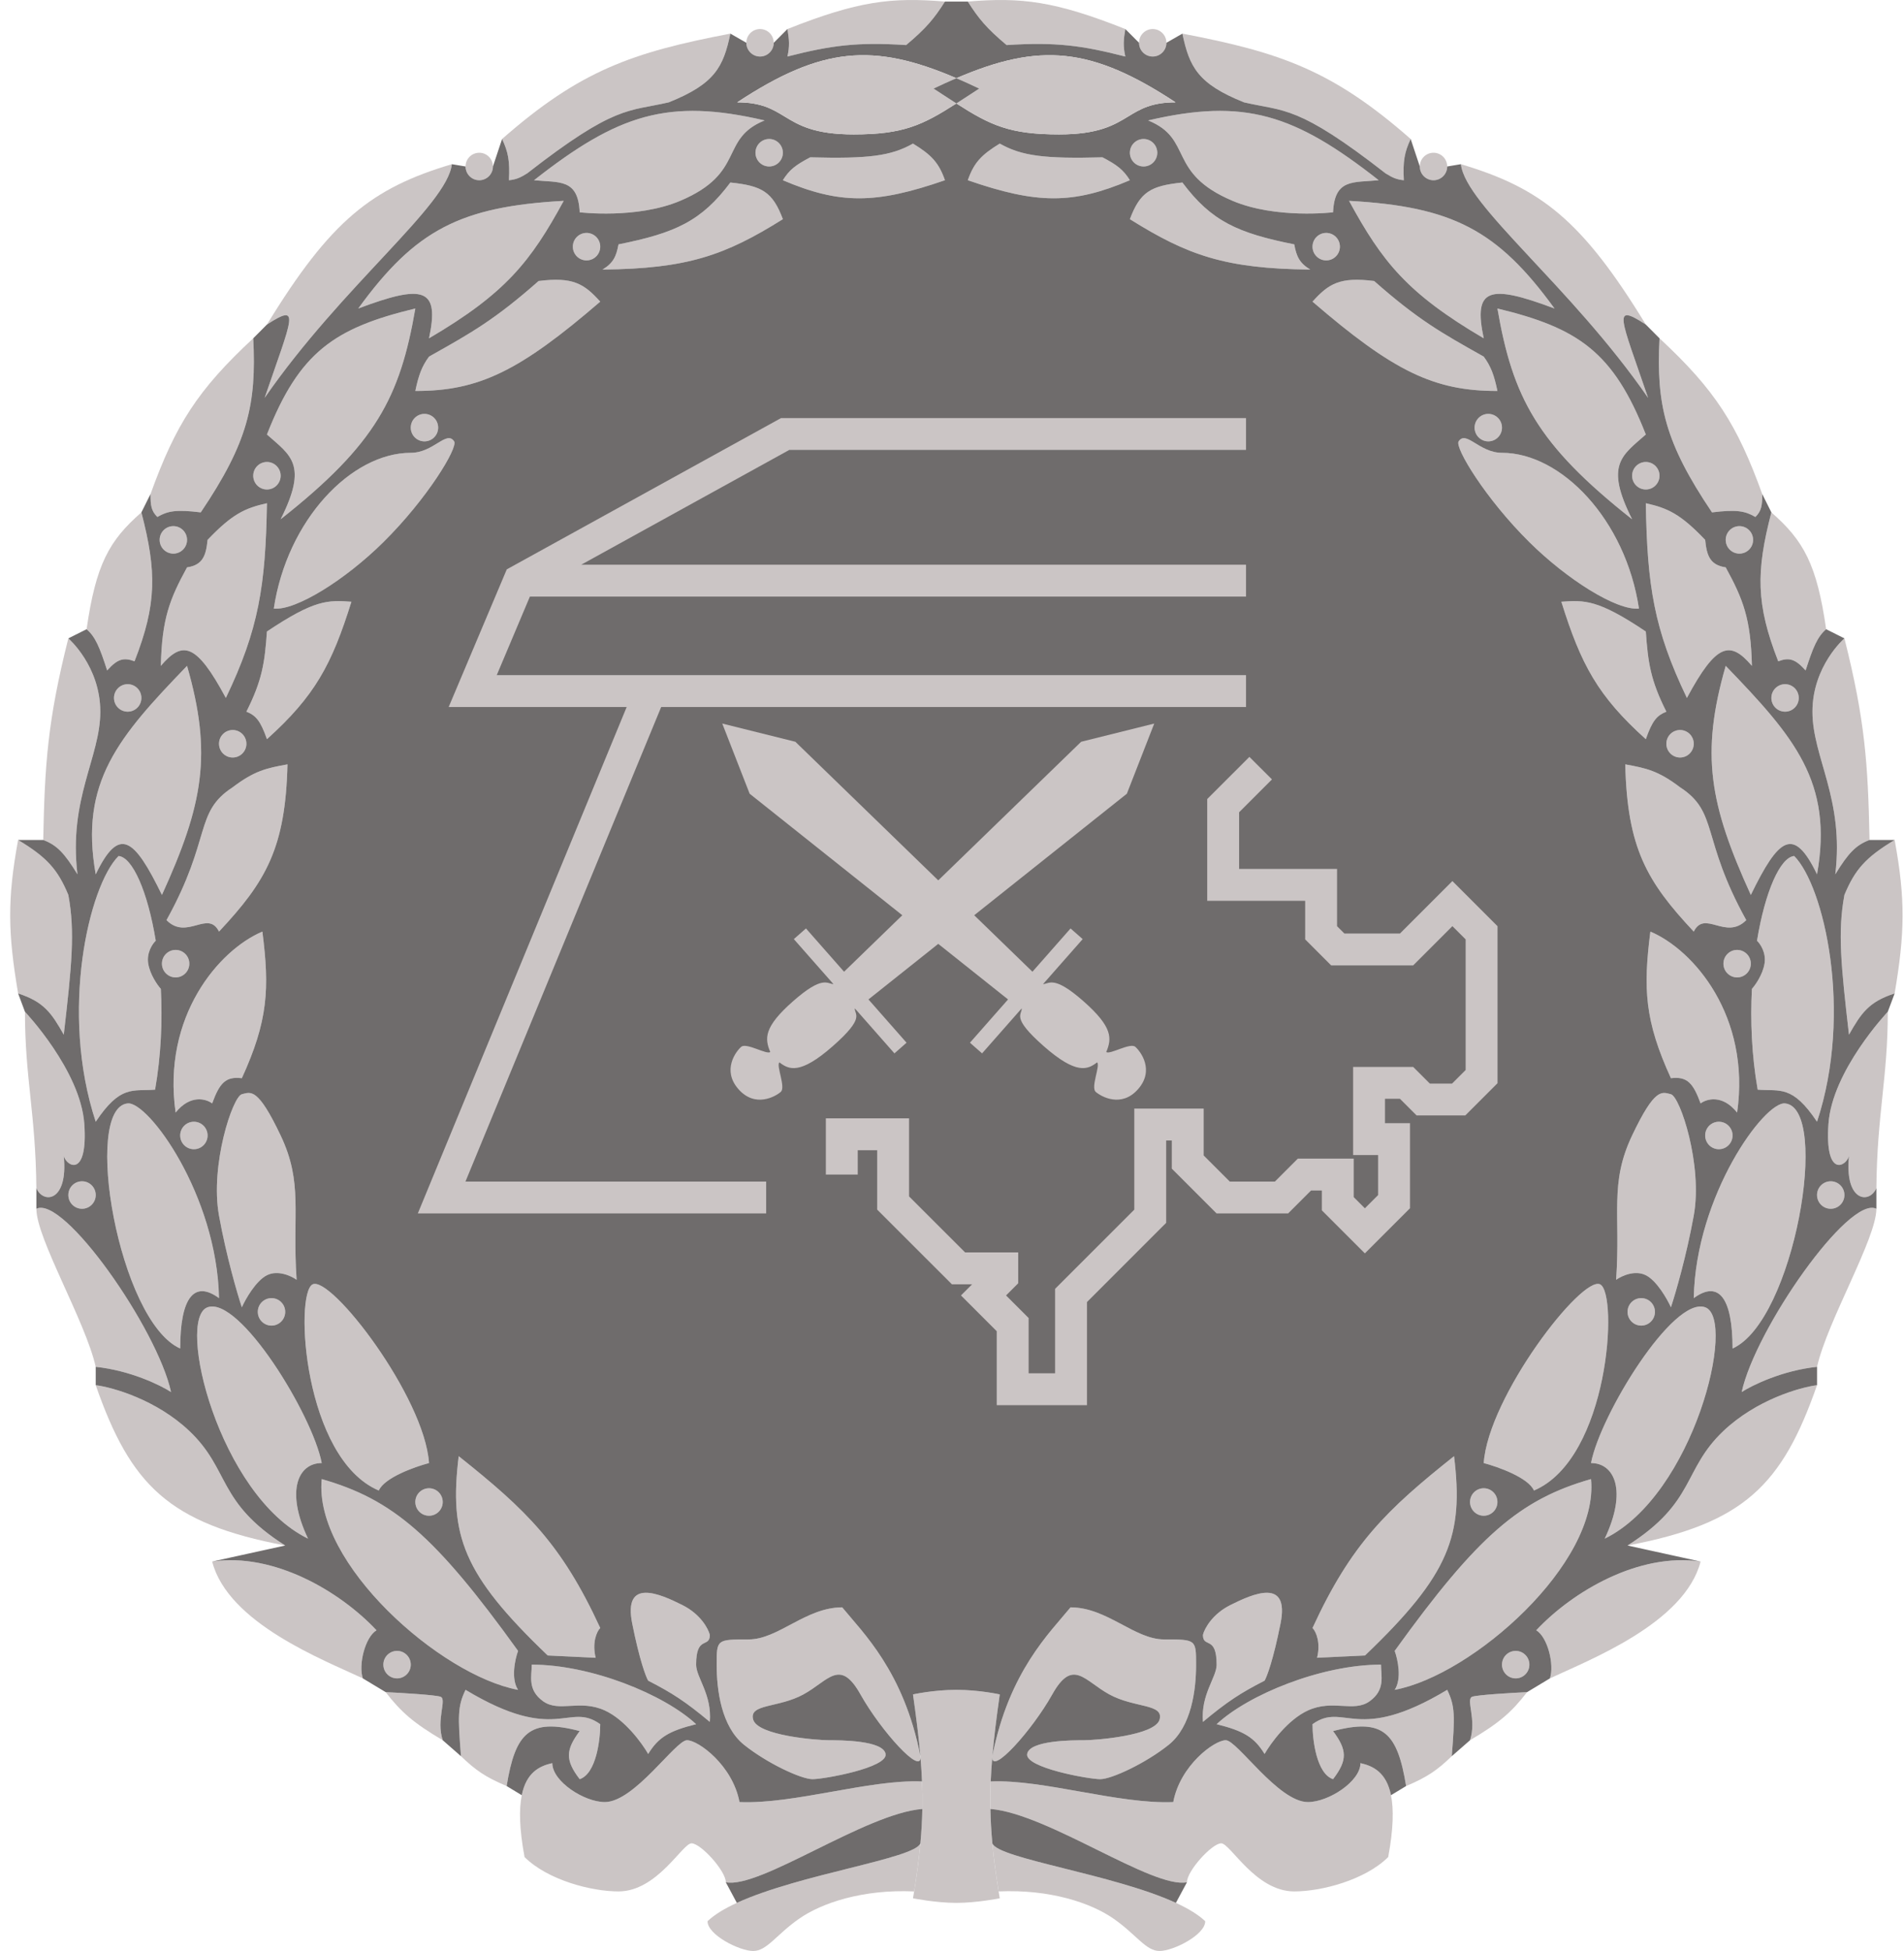 <svg width="164" height="168" viewBox="0 0 164 168" fill="none" xmlns="http://www.w3.org/2000/svg">
<path d="M78.737 162.871C74.314 162.674 70.775 163.858 68.808 165.238C66.842 166.619 66.055 168 64.876 168C63.696 168 60.943 166.619 60.943 165.436C61.548 164.861 62.423 164.338 63.468 163.858C68.876 161.374 78.825 160.051 79.278 158.729C79.16 160.007 78.981 161.36 78.737 162.871Z" fill="#CBC5C5"/>
<path d="M79.278 151.228C79.279 151.242 79.28 151.255 79.281 151.269C79.399 152.937 75.873 149.038 74.117 145.907C72.348 142.751 71.365 144.724 69.202 145.907C67.039 147.091 64.482 146.696 64.876 148.077C65.269 149.458 70.381 149.852 71.365 149.852C72.348 149.852 76.084 149.852 76.28 151.036C76.477 152.219 70.971 153.206 69.988 153.206C69.005 153.206 66.055 151.825 64.089 150.247C62.123 148.669 61.73 145.513 61.73 143.343C61.73 141.173 61.73 141.173 64.482 141.173C67.039 141.173 69.398 138.411 72.544 138.411C74.314 140.581 77.853 143.935 79.278 151.228Z" fill="#CBC5C5"/>
<path d="M59.96 143.343C59.96 140.778 61.14 141.962 61.14 140.778C61.008 140.252 60.353 139.003 58.78 138.214C56.814 137.228 53.668 135.847 54.454 139.792C55.083 142.948 55.634 144.395 55.831 144.724C57.878 145.773 59.036 146.515 61.14 148.274C61.336 145.907 59.96 144.447 59.96 143.343Z" fill="#CBC5C5"/>
<path d="M59.96 148.471C57.207 145.907 50.915 143.343 45.802 143.343C45.802 144.329 45.409 145.513 46.785 146.499C48.162 147.485 49.931 146.302 52.094 147.288C53.825 148.077 55.306 150.115 55.831 151.036C56.707 149.599 57.64 149.046 59.96 148.471Z" fill="#CBC5C5"/>
<path d="M49.931 153.206C51.347 152.732 51.701 149.852 51.701 148.471C48.948 146.499 47.965 150.247 40.1 145.513C39.407 146.941 39.439 147.809 39.707 151.228C40.965 152.43 41.784 153.014 43.639 153.797C44.385 149.23 45.585 147.912 49.931 149.063C48.712 150.705 48.679 151.564 49.931 153.206Z" fill="#CBC5C5"/>
<path d="M62.516 162.082C62.516 161.096 60.353 158.729 59.566 158.729C58.78 158.729 56.617 162.871 53.274 162.871C50.911 162.871 47.17 161.885 45.182 159.912C44.727 157.465 44.702 155.77 44.942 154.587C45.34 152.624 46.468 152.071 47.572 151.825C47.572 153.403 50.325 155.178 52.094 155.178C54.651 155.178 58.19 149.852 59.173 149.852C60.156 149.852 63.106 152.022 63.696 155.178C68.415 155.376 74.904 153.206 79.418 153.403C79.451 154.203 79.46 154.985 79.445 155.77C74.511 156.165 65.466 162.674 62.516 162.082Z" fill="#CBC5C5"/>
<path d="M51.308 142.751C50.993 141.489 51.373 140.515 51.701 140.187C48.361 132.94 45.335 130.03 39.51 125.392C38.676 132.222 39.857 135.552 47.179 142.554L51.308 142.751Z" fill="#CBC5C5"/>
<path d="M33.021 143.343C33.021 143.996 33.549 144.526 34.201 144.526C34.852 144.526 35.381 143.996 35.381 143.343C35.381 142.689 34.852 142.159 34.201 142.159C33.549 142.159 33.021 142.689 33.021 143.343Z" fill="#CBC5C5"/>
<path d="M35.774 129.337C35.774 129.991 36.302 130.521 36.954 130.521C37.605 130.521 38.134 129.991 38.134 129.337C38.134 128.684 37.605 128.154 36.954 128.154C36.302 128.154 35.774 128.684 35.774 129.337Z" fill="#CBC5C5"/>
<path d="M22.206 112.965C22.206 113.619 22.735 114.149 23.386 114.149C24.038 114.149 24.566 113.619 24.566 112.965C24.566 112.311 24.038 111.782 23.386 111.782C22.735 111.782 22.206 112.311 22.206 112.965Z" fill="#CBC5C5"/>
<path d="M5.886 102.905C5.886 103.559 6.414 104.088 7.066 104.088C7.717 104.088 8.245 103.559 8.245 102.905C8.245 102.251 7.717 101.721 7.066 101.721C6.414 101.721 5.886 102.251 5.886 102.905Z" fill="#CBC5C5"/>
<path d="M15.521 97.776C15.521 98.43 16.049 98.96 16.701 98.96C17.352 98.96 17.88 98.43 17.88 97.776C17.88 97.123 17.352 96.593 16.701 96.593C16.049 96.593 15.521 97.123 15.521 97.776Z" fill="#CBC5C5"/>
<path d="M13.948 82.982C13.948 83.635 14.476 84.165 15.127 84.165C15.779 84.165 16.307 83.635 16.307 82.982C16.307 82.328 15.779 81.798 15.127 81.798C14.476 81.798 13.948 82.328 13.948 82.982Z" fill="#CBC5C5"/>
<path d="M9.818 60.1C9.818 60.754 10.347 61.283 10.998 61.283C11.65 61.283 12.178 60.754 12.178 60.1C12.178 59.446 11.65 58.916 10.998 58.916C10.347 58.916 9.818 59.446 9.818 60.1Z" fill="#CBC5C5"/>
<path d="M18.864 64.045C18.864 64.699 19.392 65.229 20.043 65.229C20.695 65.229 21.223 64.699 21.223 64.045C21.223 63.391 20.695 62.862 20.043 62.862C19.392 62.862 18.864 63.391 18.864 64.045Z" fill="#CBC5C5"/>
<path d="M13.751 46.489C13.751 47.143 14.279 47.673 14.931 47.673C15.582 47.673 16.111 47.143 16.111 46.489C16.111 45.836 15.582 45.306 14.931 45.306C14.279 45.306 13.751 45.836 13.751 46.489Z" fill="#CBC5C5"/>
<path d="M21.813 40.966C21.813 41.62 22.341 42.15 22.993 42.15C23.644 42.15 24.173 41.62 24.173 40.966C24.173 40.312 23.644 39.782 22.993 39.782C22.341 39.782 21.813 40.312 21.813 40.966Z" fill="#CBC5C5"/>
<path d="M35.381 36.824C35.381 37.477 35.909 38.007 36.56 38.007C37.212 38.007 37.74 37.477 37.74 36.824C37.74 36.17 37.212 35.64 36.56 35.64C35.909 35.64 35.381 36.17 35.381 36.824Z" fill="#CBC5C5"/>
<path d="M49.342 21.24C49.342 21.894 49.87 22.424 50.521 22.424C51.173 22.424 51.701 21.894 51.701 21.24C51.701 20.587 51.173 20.057 50.521 20.057C49.87 20.057 49.342 20.587 49.342 21.24Z" fill="#CBC5C5"/>
<path d="M40.1 14.336C40.1 14.99 40.628 15.52 41.28 15.52C41.931 15.52 42.459 14.99 42.459 14.336C42.459 13.682 41.931 13.153 41.28 13.153C40.628 13.153 40.1 13.682 40.1 14.336Z" fill="#CBC5C5"/>
<path d="M65.072 13.153C65.072 13.806 65.6 14.336 66.252 14.336C66.904 14.336 67.432 13.806 67.432 13.153C67.432 12.499 66.904 11.969 66.252 11.969C65.6 11.969 65.072 12.499 65.072 13.153Z" fill="#CBC5C5"/>
<path d="M64.286 3.684C64.286 4.338 64.814 4.868 65.466 4.868C66.117 4.868 66.645 4.338 66.645 3.684C66.645 3.031 66.117 2.501 65.466 2.501C64.814 2.501 64.286 3.031 64.286 3.684Z" fill="#CBC5C5"/>
<path d="M44.623 142.159C44.36 142.883 43.993 144.566 44.623 145.513C37.933 144.273 26.997 134.609 27.712 127.365C33.816 129.111 37.456 132.207 44.623 142.159Z" fill="#CBC5C5"/>
<path d="M36.954 125.984C36.56 120.264 28.499 109.809 26.925 110.598C25.352 111.387 26.139 125.59 32.628 128.351C33.1 127.247 35.708 126.313 36.954 125.984Z" fill="#CBC5C5"/>
<path d="M32.431 140.384C29.285 137.031 23.583 133.677 18.274 134.466C19.65 139.792 27.909 142.948 31.251 144.526C30.858 143.343 31.448 140.976 32.431 140.384Z" fill="#CBC5C5"/>
<path d="M38.134 149.852C37.544 148.077 38.527 146.302 37.937 146.104C37.465 145.947 34.594 145.776 33.218 145.71C34.555 147.434 35.598 148.353 38.134 149.852Z" fill="#CBC5C5"/>
<path d="M27.712 125.984C26.925 121.842 20.633 111.584 17.88 112.571C15.127 113.557 18.864 128.746 26.532 132.494C24.566 128.351 25.696 125.984 27.712 125.984Z" fill="#CBC5C5"/>
<path d="M25.549 110.203C25.156 104.483 26.139 101.919 24.173 97.776C22.206 93.634 21.616 94.028 20.83 94.226C20.043 94.423 18.077 100.341 18.864 104.68C19.493 108.152 20.437 111.387 20.83 112.571C21.158 111.847 22.049 110.282 22.993 109.809C23.937 109.336 25.09 109.875 25.549 110.203Z" fill="#CBC5C5"/>
<path d="M18.864 111.782C18.687 102.905 12.768 94.837 10.998 95.015C7.066 95.409 10.212 113.754 15.521 116.121C15.521 111.782 16.701 110.203 18.864 111.782Z" fill="#CBC5C5"/>
<path d="M24.566 133.085C18.667 129.337 19.847 126.576 16.307 123.222C13.476 120.54 9.753 119.475 8.245 119.277C11.25 127.891 14.54 131.19 24.566 133.085Z" fill="#CBC5C5"/>
<path d="M14.734 119.869C13.555 114.442 5.493 102.905 3.133 104.088C3.133 106.653 7.354 113.754 8.245 117.699C11.234 118.015 13.817 119.277 14.734 119.869Z" fill="#CBC5C5"/>
<path d="M22.6 80.22C18.864 81.798 13.948 87.519 15.127 95.804C16.386 94.226 17.749 94.62 18.274 95.015C18.916 93.26 19.432 92.672 20.83 92.845C23.094 87.896 23.227 85.135 22.6 80.22Z" fill="#CBC5C5"/>
<path d="M10.212 73.711C7.655 76.275 5.122 87.129 8.245 96.593C10.39 93.39 11.426 93.985 13.358 93.831C13.874 90.881 13.997 87.892 13.854 85.152C13.557 84.823 12.925 83.929 12.768 82.982C12.611 82.035 13.134 81.272 13.415 81.009C12.725 76.786 11.421 73.823 10.212 73.711Z" fill="#CBC5C5"/>
<path d="M2.15 87.124C2.15 92.845 3.071 95.882 3.133 102.313C3.723 103.694 5.886 103.497 5.493 99.552C5.774 100.492 7.577 101.396 7.262 96.79C6.947 92.184 2.15 87.124 2.15 87.124Z" fill="#CBC5C5"/>
<path d="M24.762 65.82C24.588 73.016 22.922 75.892 18.864 80.22C17.908 78.31 16.111 81.009 14.341 79.234C18.274 72.133 16.701 69.963 20.043 67.793C21.916 66.373 22.939 66.148 24.762 65.82Z" fill="#CBC5C5"/>
<path d="M16.111 57.338C10.212 63.453 6.831 67.343 8.245 75.289C10.265 71.104 11.543 72.134 13.948 77.064C17.499 69.273 18.302 64.948 16.111 57.338Z" fill="#CBC5C5"/>
<path d="M5.493 89.097C6.179 83.149 6.476 80.22 5.886 77.064C4.975 74.873 4.05 73.827 1.56 72.33C0.611 77.495 0.689 80.381 1.56 85.546C3.781 86.263 4.439 87.236 5.493 89.097Z" fill="#CBC5C5"/>
<path d="M6.672 75.289C5.886 68.779 8.639 65.229 8.639 61.283C8.639 57.338 5.886 54.971 5.886 54.971C4.108 62.022 3.856 65.756 3.723 72.33C4.902 72.774 5.553 73.462 6.672 75.289Z" fill="#CBC5C5"/>
<path d="M30.268 51.815C28.576 57.227 27.134 59.924 22.993 63.651C22.426 62.029 22.026 61.605 21.223 61.283C22.588 58.575 22.803 57.064 22.993 54.38C27.133 51.604 28.259 51.678 30.268 51.815Z" fill="#CBC5C5"/>
<path d="M19.453 60.1C16.894 55.328 15.713 55.163 13.854 57.338C13.948 53.266 14.62 51.582 16.111 48.856C17.496 48.654 17.746 47.802 17.88 46.489C20.008 44.256 21.102 43.757 22.993 43.333C22.874 50.416 22.3 54.174 19.453 60.1Z" fill="#CBC5C5"/>
<path d="M12.178 44.122C9.389 46.56 8.26 48.612 7.459 54.182C8.215 54.83 8.589 55.745 9.229 57.733C10.125 56.736 10.643 56.594 11.588 56.944C13.505 52.038 13.508 49.232 12.178 44.122Z" fill="#CBC5C5"/>
<path d="M23.583 52.407C24.733 44.756 30.268 38.993 35.381 38.993C37.347 38.993 38.461 37.021 39.117 38.007C39.468 38.536 36.8 42.95 33.021 46.686C29.755 49.916 25.497 52.59 23.583 52.407Z" fill="#CBC5C5"/>
<path d="M35.774 26.566C28.818 28.241 25.783 30.306 22.993 37.415C25.03 39.225 26.56 39.985 24.173 44.714C32.381 38.242 34.459 34.195 35.774 26.566Z" fill="#CBC5C5"/>
<path d="M21.813 29.131C17.017 33.587 15.127 36.557 12.965 42.544C12.962 43.509 13.023 43.998 13.555 44.517C14.444 43.999 15.179 43.86 17.291 44.122C21.366 38.076 22.096 34.815 21.813 29.131Z" fill="#CBC5C5"/>
<path d="M48.555 17.295C39.669 17.788 35.777 19.79 30.858 26.566C36.527 24.431 37.874 24.823 36.954 29.131C43.553 25.259 45.708 22.524 48.555 17.295Z" fill="#CBC5C5"/>
<path d="M38.92 14.139C38.527 17.689 29.482 24.593 22.796 34.259C25.156 27.355 25.957 26.02 22.993 27.947C28.489 18.958 32.029 16.194 38.92 14.139Z" fill="#CBC5C5"/>
<path d="M51.701 25.974C50.299 24.422 49.344 23.828 46.392 24.199C42.627 27.521 40.592 28.665 37.117 30.616L36.954 30.709C36.337 31.543 36.056 32.308 35.774 33.667C41.252 33.679 44.766 31.948 51.701 25.974Z" fill="#CBC5C5"/>
<path d="M58.583 17.295C54.847 18.873 49.931 18.281 49.931 18.281C49.798 15.362 48.191 15.737 45.999 15.52C53.252 9.82 57.566 8.437 65.859 10.371C61.926 11.969 64.286 14.886 58.583 17.295Z" fill="#CBC5C5"/>
<path d="M51.898 23.213C59.232 23.14 62.467 21.98 67.432 18.873C66.547 16.517 65.634 15.999 62.909 15.717C60.417 19.047 58.157 20.068 53.274 21.043C53.084 22.091 52.817 22.656 51.898 23.213Z" fill="#CBC5C5"/>
<path d="M62.909 2.895C62.308 5.762 61.578 7.222 57.6 8.813C54.103 9.623 52.993 9.017 45.409 14.928C44.774 15.327 44.429 15.459 43.836 15.52C43.925 13.868 43.773 13.09 43.246 11.969C49.974 6.063 54.455 4.511 62.909 2.895Z" fill="#CBC5C5"/>
<path d="M81.393 15.52C80.866 14.021 80.245 13.346 78.64 12.364C76.733 13.445 74.762 13.678 69.791 13.547C68.529 14.207 67.983 14.629 67.432 15.52C72.326 17.598 75.405 17.591 81.393 15.52Z" fill="#CBC5C5"/>
<path d="M81.393 0.134C80.46 1.607 79.775 2.43 78.05 3.881C73.817 3.612 71.606 3.903 67.825 4.868C68.029 3.945 67.978 3.424 67.825 2.501C73.919 0.082 76.795 -0.247 81.393 0.134Z" fill="#CBC5C5"/>
<path d="M86.017 162.871C90.44 162.674 93.979 163.858 95.946 165.238C97.912 166.619 98.698 168 99.878 168C101.058 168 103.811 166.619 103.811 165.436C103.206 164.861 102.331 164.338 101.286 163.858C95.878 161.374 85.929 160.051 85.476 158.729C85.594 160.007 85.773 161.36 86.017 162.871Z" fill="#CBC5C5"/>
<path d="M85.476 151.228C85.475 151.242 85.474 151.255 85.473 151.269C85.355 152.937 88.881 149.038 90.636 145.907C92.406 142.751 93.389 144.724 95.552 145.907C97.715 147.091 100.272 146.696 99.878 148.077C99.485 149.458 94.373 149.852 93.389 149.852C92.406 149.852 88.67 149.852 88.474 151.036C88.277 152.219 93.783 153.206 94.766 153.206C95.749 153.206 98.698 151.825 100.665 150.247C102.631 148.669 103.024 145.513 103.024 143.343C103.024 141.173 103.024 141.173 100.272 141.173C97.715 141.173 95.356 138.411 92.21 138.411C90.44 140.581 86.9 143.935 85.476 151.228Z" fill="#CBC5C5"/>
<path d="M104.794 143.343C104.794 140.778 103.614 141.962 103.614 140.778C103.745 140.252 104.401 139.003 105.974 138.214C107.94 137.228 111.086 135.847 110.3 139.792C109.671 142.948 109.12 144.395 108.923 144.724C106.876 145.773 105.718 146.515 103.614 148.274C103.418 145.907 104.794 144.447 104.794 143.343Z" fill="#CBC5C5"/>
<path d="M104.794 148.471C107.547 145.907 113.839 143.343 118.952 143.343C118.952 144.329 119.345 145.513 117.968 146.499C116.592 147.485 114.822 146.302 112.659 147.288C110.929 148.077 109.448 150.115 108.923 151.036C108.046 149.599 107.114 149.046 104.794 148.471Z" fill="#CBC5C5"/>
<path d="M114.822 153.206C113.407 152.732 113.053 149.852 113.053 148.471C115.806 146.499 116.789 150.247 124.654 145.513C125.347 146.941 125.315 147.809 125.047 151.228C123.789 152.43 122.97 153.014 121.115 153.797C120.369 149.23 119.169 147.912 114.822 149.063C116.041 150.705 116.075 151.564 114.822 153.206Z" fill="#CBC5C5"/>
<path d="M102.238 162.082C102.238 161.096 104.401 158.729 105.187 158.729C105.974 158.729 108.137 162.871 111.48 162.871C113.843 162.871 117.583 161.885 119.572 159.912C120.026 157.465 120.052 155.77 119.812 154.587C119.414 152.624 118.286 152.071 117.182 151.825C117.182 153.403 114.429 155.178 112.659 155.178C110.103 155.178 106.564 149.852 105.581 149.852C104.597 149.852 101.648 152.022 101.058 155.178C96.339 155.376 89.85 153.206 85.336 153.403C85.303 154.203 85.294 154.985 85.308 155.77C90.243 156.165 99.288 162.674 102.238 162.082Z" fill="#CBC5C5"/>
<path d="M113.446 142.751C113.761 141.489 113.38 140.515 113.053 140.187C116.393 132.94 119.419 130.03 125.244 125.392C126.078 132.222 124.896 135.552 117.575 142.554L113.446 142.751Z" fill="#CBC5C5"/>
<path d="M131.733 143.343C131.733 143.996 131.205 144.526 130.553 144.526C129.901 144.526 129.373 143.996 129.373 143.343C129.373 142.689 129.901 142.159 130.553 142.159C131.205 142.159 131.733 142.689 131.733 143.343Z" fill="#CBC5C5"/>
<path d="M128.98 129.337C128.98 129.991 128.452 130.521 127.8 130.521C127.149 130.521 126.62 129.991 126.62 129.337C126.62 128.684 127.149 128.154 127.8 128.154C128.452 128.154 128.98 128.684 128.98 129.337Z" fill="#CBC5C5"/>
<path d="M142.548 112.965C142.548 113.619 142.019 114.149 141.368 114.149C140.716 114.149 140.188 113.619 140.188 112.965C140.188 112.311 140.716 111.782 141.368 111.782C142.019 111.782 142.548 112.311 142.548 112.965Z" fill="#CBC5C5"/>
<path d="M158.868 102.905C158.868 103.559 158.34 104.088 157.688 104.088C157.037 104.088 156.509 103.559 156.509 102.905C156.509 102.251 157.037 101.721 157.688 101.721C158.34 101.721 158.868 102.251 158.868 102.905Z" fill="#CBC5C5"/>
<path d="M149.233 97.776C149.233 98.43 148.705 98.96 148.053 98.96C147.402 98.96 146.874 98.43 146.874 97.776C146.874 97.123 147.402 96.593 148.053 96.593C148.705 96.593 149.233 97.123 149.233 97.776Z" fill="#CBC5C5"/>
<path d="M150.806 82.982C150.806 83.635 150.278 84.165 149.626 84.165C148.975 84.165 148.447 83.635 148.447 82.982C148.447 82.328 148.975 81.798 149.626 81.798C150.278 81.798 150.806 82.328 150.806 82.982Z" fill="#CBC5C5"/>
<path d="M154.935 60.1C154.935 60.754 154.407 61.283 153.756 61.283C153.104 61.283 152.576 60.754 152.576 60.1C152.576 59.446 153.104 58.916 153.756 58.916C154.407 58.916 154.935 59.446 154.935 60.1Z" fill="#CBC5C5"/>
<path d="M145.89 64.045C145.89 64.699 145.362 65.229 144.711 65.229C144.059 65.229 143.531 64.699 143.531 64.045C143.531 63.391 144.059 62.862 144.711 62.862C145.362 62.862 145.89 63.391 145.89 64.045Z" fill="#CBC5C5"/>
<path d="M151.003 46.489C151.003 47.143 150.475 47.673 149.823 47.673C149.171 47.673 148.643 47.143 148.643 46.489C148.643 45.836 149.171 45.306 149.823 45.306C150.475 45.306 151.003 45.836 151.003 46.489Z" fill="#CBC5C5"/>
<path d="M142.941 40.966C142.941 41.62 142.413 42.15 141.761 42.15C141.109 42.15 140.581 41.62 140.581 40.966C140.581 40.312 141.109 39.782 141.761 39.782C142.413 39.782 142.941 40.312 142.941 40.966Z" fill="#CBC5C5"/>
<path d="M129.373 36.824C129.373 37.477 128.845 38.007 128.193 38.007C127.542 38.007 127.014 37.477 127.014 36.824C127.014 36.17 127.542 35.64 128.193 35.64C128.845 35.64 129.373 36.17 129.373 36.824Z" fill="#CBC5C5"/>
<path d="M115.412 21.24C115.412 21.894 114.884 22.424 114.232 22.424C113.581 22.424 113.053 21.894 113.053 21.24C113.053 20.587 113.581 20.057 114.232 20.057C114.884 20.057 115.412 20.587 115.412 21.24Z" fill="#CBC5C5"/>
<path d="M124.654 14.336C124.654 14.99 124.126 15.52 123.474 15.52C122.823 15.52 122.294 14.99 122.294 14.336C122.294 13.682 122.823 13.153 123.474 13.153C124.126 13.153 124.654 13.682 124.654 14.336Z" fill="#CBC5C5"/>
<path d="M99.682 13.153C99.682 13.806 99.153 14.336 98.502 14.336C97.85 14.336 97.322 13.806 97.322 13.153C97.322 12.499 97.85 11.969 98.502 11.969C99.153 11.969 99.682 12.499 99.682 13.153Z" fill="#CBC5C5"/>
<path d="M100.468 3.684C100.468 4.338 99.94 4.868 99.288 4.868C98.637 4.868 98.109 4.338 98.109 3.684C98.109 3.031 98.637 2.501 99.288 2.501C99.94 2.501 100.468 3.031 100.468 3.684Z" fill="#CBC5C5"/>
<path d="M120.131 142.159C120.394 142.883 120.761 144.566 120.131 145.513C126.821 144.273 137.757 134.609 137.042 127.365C130.937 129.111 127.298 132.207 120.131 142.159Z" fill="#CBC5C5"/>
<path d="M127.8 125.984C128.193 120.264 136.255 109.809 137.828 110.598C139.401 111.387 138.615 125.59 132.126 128.351C131.654 127.247 129.045 126.313 127.8 125.984Z" fill="#CBC5C5"/>
<path d="M132.323 140.384C135.469 137.031 141.171 133.677 146.48 134.466C145.104 139.792 136.845 142.948 133.502 144.526C133.896 143.343 133.306 140.976 132.323 140.384Z" fill="#CBC5C5"/>
<path d="M126.62 149.852C127.21 148.077 126.227 146.302 126.817 146.104C127.289 145.947 130.16 145.776 131.536 145.71C130.199 147.434 129.156 148.353 126.62 149.852Z" fill="#CBC5C5"/>
<path d="M137.042 125.984C137.828 121.842 144.121 111.584 146.874 112.571C149.626 113.557 145.89 128.746 138.222 132.494C140.188 128.351 139.058 125.984 137.042 125.984Z" fill="#CBC5C5"/>
<path d="M139.205 110.203C139.598 104.483 138.615 101.919 140.581 97.776C142.548 93.634 143.137 94.028 143.924 94.226C144.711 94.423 146.677 100.341 145.89 104.68C145.261 108.152 144.317 111.387 143.924 112.571C143.596 111.847 142.705 110.282 141.761 109.809C140.817 109.336 139.664 109.875 139.205 110.203Z" fill="#CBC5C5"/>
<path d="M145.89 111.782C146.067 102.905 151.986 94.837 153.756 95.015C157.688 95.409 154.542 113.754 149.233 116.121C149.233 111.782 148.053 110.203 145.89 111.782Z" fill="#CBC5C5"/>
<path d="M140.188 133.085C146.087 129.337 144.907 126.576 148.447 123.222C151.278 120.54 155.001 119.475 156.509 119.277C153.504 127.891 150.214 131.19 140.188 133.085Z" fill="#CBC5C5"/>
<path d="M150.02 119.869C151.199 114.442 159.261 102.905 161.621 104.088C161.621 106.653 157.4 113.754 156.509 117.699C153.52 118.015 150.937 119.277 150.02 119.869Z" fill="#CBC5C5"/>
<path d="M142.154 80.22C145.89 81.798 150.806 87.519 149.626 95.804C148.368 94.226 147.005 94.62 146.48 95.015C145.838 93.26 145.322 92.672 143.924 92.845C141.66 87.896 141.527 85.135 142.154 80.22Z" fill="#CBC5C5"/>
<path d="M154.542 73.711C157.098 76.275 159.632 87.129 156.509 96.593C154.364 93.39 153.328 93.985 151.396 93.831C150.88 90.881 150.757 87.892 150.9 85.152C151.197 84.823 151.829 83.929 151.986 82.982C152.143 82.035 151.62 81.272 151.339 81.009C152.029 76.786 153.333 73.823 154.542 73.711Z" fill="#CBC5C5"/>
<path d="M162.604 87.124C162.604 92.845 161.682 95.882 161.621 102.313C161.031 103.694 158.868 103.497 159.261 99.552C158.98 100.492 157.176 101.396 157.492 96.79C157.807 92.184 162.604 87.124 162.604 87.124Z" fill="#CBC5C5"/>
<path d="M139.991 65.82C140.166 73.016 141.832 75.892 145.89 80.22C146.846 78.31 148.643 81.009 150.413 79.234C146.48 72.133 148.053 69.963 144.711 67.793C142.838 66.373 141.814 66.148 139.991 65.82Z" fill="#CBC5C5"/>
<path d="M148.643 57.338C154.542 63.453 157.923 67.343 156.509 75.289C154.488 71.104 153.211 72.134 150.806 77.064C147.255 69.273 146.452 64.948 148.643 57.338Z" fill="#CBC5C5"/>
<path d="M159.261 89.097C158.575 83.149 158.278 80.22 158.868 77.064C159.779 74.873 160.704 73.827 163.194 72.33C164.143 77.495 164.065 80.381 163.194 85.546C160.973 86.263 160.315 87.236 159.261 89.097Z" fill="#CBC5C5"/>
<path d="M158.082 75.289C158.868 68.779 156.115 65.229 156.115 61.283C156.115 57.338 158.868 54.971 158.868 54.971C160.646 62.022 160.898 65.756 161.031 72.33C159.852 72.774 159.201 73.462 158.082 75.289Z" fill="#CBC5C5"/>
<path d="M134.486 51.815C136.178 57.227 137.62 59.924 141.761 63.651C142.328 62.029 142.728 61.605 143.531 61.283C142.165 58.575 141.951 57.064 141.761 54.38C137.621 51.604 136.494 51.678 134.486 51.815Z" fill="#CBC5C5"/>
<path d="M145.3 60.1C147.86 55.328 149.041 55.163 150.9 57.338C150.806 53.266 150.134 51.582 148.643 48.856C147.258 48.654 147.007 47.802 146.874 46.489C144.746 44.256 143.652 43.757 141.761 43.333C141.88 50.416 142.453 54.174 145.3 60.1Z" fill="#CBC5C5"/>
<path d="M152.576 44.122C155.365 46.56 156.494 48.612 157.295 54.182C156.539 54.83 156.165 55.745 155.525 57.733C154.629 56.736 154.111 56.594 153.166 56.944C151.249 52.038 151.246 49.232 152.576 44.122Z" fill="#CBC5C5"/>
<path d="M141.171 52.407C140.021 44.756 134.486 38.993 129.373 38.993C127.407 38.993 126.293 37.021 125.637 38.007C125.286 38.536 127.954 42.95 131.733 46.686C134.999 49.916 139.256 52.59 141.171 52.407Z" fill="#CBC5C5"/>
<path d="M128.98 26.566C135.936 28.241 138.971 30.306 141.761 37.415C139.724 39.225 138.194 39.985 140.581 44.714C132.373 38.242 130.295 34.195 128.98 26.566Z" fill="#CBC5C5"/>
<path d="M142.941 29.131C147.737 33.587 149.627 36.557 151.789 42.544C151.792 43.509 151.731 43.998 151.199 44.517C150.31 43.999 149.575 43.86 147.463 44.122C143.387 38.076 142.658 34.815 142.941 29.131Z" fill="#CBC5C5"/>
<path d="M116.199 17.295C125.085 17.788 128.977 19.79 133.896 26.566C128.227 24.431 126.88 24.823 127.8 29.131C121.201 25.259 119.046 22.524 116.199 17.295Z" fill="#CBC5C5"/>
<path d="M125.834 14.139C126.227 17.689 135.272 24.593 141.958 34.259C139.598 27.355 138.797 26.02 141.761 27.947C136.265 18.958 132.725 16.194 125.834 14.139Z" fill="#CBC5C5"/>
<path d="M113.053 25.974C114.455 24.422 115.41 23.828 118.362 24.199C122.127 27.521 124.162 28.665 127.636 30.616L127.8 30.709C128.417 31.543 128.698 32.308 128.98 33.667C123.502 33.679 119.988 31.948 113.053 25.974Z" fill="#CBC5C5"/>
<path d="M106.171 17.295C109.907 18.873 114.822 18.281 114.822 18.281C114.956 15.362 116.563 15.737 118.755 15.52C111.502 9.82 107.187 8.437 98.895 10.371C102.828 11.969 100.468 14.886 106.171 17.295Z" fill="#CBC5C5"/>
<path d="M112.856 23.213C105.522 23.14 102.287 21.98 97.322 18.873C98.206 16.517 99.12 15.999 101.845 15.717C104.337 19.047 106.597 20.068 111.48 21.043C111.67 22.091 111.937 22.656 112.856 23.213Z" fill="#CBC5C5"/>
<path d="M101.845 2.895C102.446 5.762 103.176 7.222 107.154 8.813C110.65 9.623 111.761 9.017 119.345 14.928C119.98 15.327 120.325 15.459 120.918 15.52C120.829 13.868 120.981 13.09 121.508 11.969C114.78 6.063 110.299 4.511 101.845 2.895Z" fill="#CBC5C5"/>
<path d="M83.361 15.52C83.888 14.021 84.509 13.346 86.114 12.364C88.021 13.445 89.992 13.678 94.963 13.547C96.225 14.207 96.771 14.629 97.322 15.52C92.428 17.598 89.349 17.591 83.361 15.52Z" fill="#CBC5C5"/>
<path d="M83.361 0.134C84.294 1.607 84.978 2.43 86.704 3.881C90.937 3.612 93.148 3.903 96.929 4.868C96.725 3.945 96.776 3.424 96.929 2.501C90.835 0.082 87.959 -0.247 83.361 0.134Z" fill="#CBC5C5"/>
<path d="M78.64 163.463C78.64 163.463 80.607 163.858 82.377 163.858C84.147 163.858 86.114 163.463 86.114 163.463C86.081 163.263 86.048 163.066 86.017 162.871C85.773 161.36 85.594 160.007 85.476 158.729C85.382 157.709 85.327 156.737 85.308 155.77C85.294 154.985 85.303 154.203 85.336 153.403C85.364 152.711 85.41 152.004 85.473 151.269L85.476 151.228C85.613 149.64 85.828 147.915 86.114 145.907C86.114 145.907 84.343 145.513 82.377 145.513C80.411 145.513 78.64 145.907 78.64 145.907C78.926 147.915 79.141 149.64 79.278 151.228L79.281 151.269C79.344 152.004 79.39 152.711 79.418 153.403C79.451 154.203 79.46 154.985 79.445 155.77C79.427 156.737 79.372 157.709 79.278 158.729C79.16 160.007 78.981 161.36 78.737 162.871C78.706 163.066 78.673 163.263 78.64 163.463Z" fill="#CBC5C5"/>
<path fill-rule="evenodd" clip-rule="evenodd" d="M78.64 145.907C78.64 145.907 80.411 145.513 82.377 145.513C84.343 145.513 86.114 145.907 86.114 145.907C85.828 147.915 85.613 149.64 85.476 151.228C86.9 143.935 90.44 140.581 92.21 138.411C95.356 138.411 97.715 141.173 100.272 141.173C103.024 141.173 103.024 141.173 103.024 143.343C103.024 145.513 102.631 148.669 100.665 150.247C98.698 151.825 95.749 153.206 94.766 153.206C93.783 153.206 88.277 152.219 88.474 151.036C88.67 149.852 92.406 149.852 93.389 149.852C94.373 149.852 99.485 149.458 99.878 148.077C100.272 146.696 97.715 147.091 95.552 145.907C93.389 144.724 92.406 142.751 90.636 145.907C88.881 149.038 85.355 152.937 85.473 151.269C85.41 152.004 85.364 152.711 85.336 153.403C89.85 153.206 96.339 155.376 101.058 155.178C101.648 152.022 104.597 149.852 105.581 149.852C106.564 149.852 110.103 155.178 112.659 155.178C114.429 155.178 117.182 153.403 117.182 151.825C118.286 152.071 119.414 152.624 119.812 154.587L121.115 153.797C120.369 149.23 119.169 147.912 114.822 149.063C116.041 150.705 116.075 151.564 114.822 153.206C113.407 152.732 113.053 149.852 113.053 148.471C115.806 146.499 116.789 150.247 124.654 145.513C125.347 146.941 125.315 147.809 125.047 151.228L126.62 149.852C127.21 148.077 126.227 146.302 126.817 146.104C127.289 145.947 130.16 145.776 131.536 145.71L133.502 144.526C133.896 143.343 133.306 140.976 132.323 140.384C135.469 137.031 141.171 133.677 146.48 134.466L140.188 133.085C146.087 129.337 144.907 126.576 148.447 123.222C151.278 120.54 155.001 119.475 156.509 119.277V117.699C153.52 118.015 150.937 119.277 150.02 119.869C151.199 114.442 159.261 102.905 161.621 104.088V102.313C161.031 103.694 158.868 103.497 159.261 99.552C158.98 100.492 157.176 101.396 157.492 96.79C157.807 92.184 162.604 87.124 162.604 87.124L163.194 85.546C160.973 86.263 160.315 87.236 159.261 89.097C158.575 83.149 158.278 80.22 158.868 77.064C159.779 74.873 160.704 73.827 163.194 72.33H161.031C159.852 72.774 159.201 73.462 158.082 75.289C158.868 68.779 156.115 65.229 156.115 61.283C156.115 57.338 158.868 54.971 158.868 54.971L157.295 54.182C156.539 54.83 156.165 55.745 155.525 57.733C154.629 56.736 154.111 56.594 153.166 56.944C151.249 52.038 151.246 49.232 152.576 44.122L151.789 42.544C151.792 43.509 151.731 43.998 151.199 44.517C150.31 43.999 149.575 43.86 147.463 44.122C143.387 38.076 142.658 34.815 142.941 29.131L141.761 27.947C138.797 26.02 139.598 27.355 141.958 34.259C135.272 24.593 126.227 17.689 125.834 14.139L124.654 14.336C124.654 14.99 124.126 15.52 123.474 15.52C122.823 15.52 122.294 14.99 122.294 14.336L121.508 11.969C120.981 13.09 120.829 13.868 120.918 15.52C120.325 15.459 119.98 15.327 119.345 14.928C111.761 9.017 110.65 9.623 107.154 8.813C103.176 7.222 102.446 5.762 101.845 2.895L100.468 3.684C100.468 4.338 99.94 4.868 99.288 4.868C98.637 4.868 98.109 4.338 98.109 3.684L96.929 2.501C96.776 3.424 96.725 3.945 96.929 4.868C93.148 3.903 90.937 3.612 86.704 3.881C84.978 2.43 84.294 1.607 83.361 0.134H83.36H81.394H81.393C80.46 1.607 79.775 2.43 78.05 3.881C73.817 3.612 71.606 3.903 67.825 4.868C68.029 3.945 67.978 3.424 67.825 2.501L66.645 3.684C66.645 4.338 66.117 4.868 65.466 4.868C64.814 4.868 64.286 4.338 64.286 3.684L62.909 2.895C62.308 5.762 61.578 7.222 57.6 8.813C54.103 9.623 52.993 9.017 45.409 14.928C44.774 15.327 44.429 15.459 43.836 15.52C43.925 13.868 43.773 13.09 43.246 11.969L42.459 14.336C42.459 14.99 41.931 15.52 41.28 15.52C40.628 15.52 40.1 14.99 40.1 14.336L38.92 14.139C38.527 17.689 29.482 24.593 22.796 34.259C25.156 27.355 25.957 26.02 22.993 27.947L21.813 29.131C22.096 34.815 21.366 38.076 17.291 44.122C15.179 43.86 14.444 43.999 13.555 44.517C13.023 43.998 12.962 43.509 12.965 42.544L12.178 44.122C13.508 49.232 13.505 52.038 11.588 56.944C10.643 56.594 10.125 56.736 9.229 57.733C8.589 55.745 8.215 54.83 7.459 54.182L5.886 54.971C5.886 54.971 8.639 57.338 8.639 61.283C8.639 65.229 5.886 68.779 6.672 75.289C5.553 73.462 4.902 72.774 3.723 72.33H1.56C4.05 73.827 4.975 74.873 5.886 77.064C6.476 80.22 6.179 83.149 5.493 89.097C4.439 87.236 3.781 86.263 1.56 85.546L2.15 87.124C2.15 87.124 6.947 92.184 7.262 96.79C7.577 101.396 5.774 100.492 5.493 99.552C5.886 103.497 3.723 103.694 3.133 102.313V104.088C5.493 102.905 13.555 114.442 14.734 119.869C13.817 119.277 11.234 118.015 8.245 117.699V119.277C9.753 119.475 13.476 120.54 16.307 123.222C19.847 126.576 18.667 129.337 24.566 133.085L18.274 134.466C23.583 133.677 29.285 137.031 32.431 140.384C31.448 140.976 30.858 143.343 31.251 144.526L33.218 145.71C34.594 145.776 37.465 145.947 37.937 146.104C38.527 146.302 37.544 148.077 38.134 149.852L39.707 151.228C39.439 147.809 39.407 146.941 40.1 145.513C47.965 150.247 48.948 146.499 51.701 148.471C51.701 149.852 51.347 152.732 49.931 153.206C48.679 151.564 48.712 150.705 49.931 149.063C45.585 147.912 44.385 149.23 43.639 153.797L44.942 154.587C45.34 152.624 46.468 152.071 47.572 151.825C47.572 153.403 50.325 155.178 52.094 155.178C54.651 155.178 58.19 149.852 59.173 149.852C60.156 149.852 63.106 152.022 63.696 155.178C68.415 155.376 74.904 153.206 79.418 153.403C79.39 152.711 79.344 152.004 79.281 151.269C79.399 152.937 75.873 149.038 74.117 145.907C72.348 142.751 71.365 144.724 69.202 145.907C67.039 147.091 64.482 146.696 64.876 148.077C65.269 149.458 70.381 149.852 71.365 149.852C72.348 149.852 76.084 149.852 76.28 151.036C76.477 152.219 70.971 153.206 69.988 153.206C69.005 153.206 66.055 151.825 64.089 150.247C62.123 148.669 61.73 145.513 61.73 143.343C61.73 141.173 61.73 141.173 64.482 141.173C67.039 141.173 69.398 138.411 72.544 138.411C74.314 140.581 77.853 143.935 79.278 151.228C79.141 149.64 78.926 147.915 78.64 145.907ZM61.14 140.778C61.14 141.962 59.96 140.778 59.96 143.343C59.96 144.447 61.336 145.907 61.14 148.274C59.036 146.515 57.878 145.773 55.831 144.724C55.634 144.395 55.083 142.948 54.454 139.792C53.668 135.847 56.814 137.228 58.78 138.214C60.353 139.003 61.008 140.252 61.14 140.778ZM45.802 143.343C50.915 143.343 57.207 145.907 59.96 148.471C57.64 149.046 56.707 149.599 55.831 151.036C55.306 150.115 53.825 148.077 52.094 147.288C49.931 146.302 48.162 147.485 46.785 146.499C45.409 145.513 45.802 144.329 45.802 143.343ZM51.701 140.187C51.373 140.515 50.993 141.489 51.308 142.751L47.179 142.554C39.857 135.552 38.676 132.222 39.51 125.392C45.335 130.03 48.361 132.94 51.701 140.187ZM44.623 145.513C43.993 144.566 44.36 142.883 44.623 142.159C37.456 132.207 33.816 129.111 27.712 127.365C26.997 134.609 37.933 144.273 44.623 145.513ZM34.201 144.526C33.549 144.526 33.021 143.996 33.021 143.343C33.021 142.689 33.549 142.159 34.201 142.159C34.852 142.159 35.381 142.689 35.381 143.343C35.381 143.996 34.852 144.526 34.201 144.526ZM36.954 130.521C36.302 130.521 35.774 129.991 35.774 129.337C35.774 128.684 36.302 128.154 36.954 128.154C37.605 128.154 38.134 128.684 38.134 129.337C38.134 129.991 37.605 130.521 36.954 130.521ZM23.386 114.149C22.735 114.149 22.206 113.619 22.206 112.965C22.206 112.311 22.735 111.782 23.386 111.782C24.038 111.782 24.566 112.311 24.566 112.965C24.566 113.619 24.038 114.149 23.386 114.149ZM7.066 104.088C6.414 104.088 5.886 103.559 5.886 102.905C5.886 102.251 6.414 101.721 7.066 101.721C7.717 101.721 8.245 102.251 8.245 102.905C8.245 103.559 7.717 104.088 7.066 104.088ZM16.701 98.96C16.049 98.96 15.521 98.43 15.521 97.776C15.521 97.123 16.049 96.593 16.701 96.593C17.352 96.593 17.88 97.123 17.88 97.776C17.88 98.43 17.352 98.96 16.701 98.96ZM15.127 84.165C14.476 84.165 13.948 83.635 13.948 82.982C13.948 82.328 14.476 81.798 15.127 81.798C15.779 81.798 16.307 82.328 16.307 82.982C16.307 83.635 15.779 84.165 15.127 84.165ZM10.998 61.283C10.347 61.283 9.818 60.754 9.818 60.1C9.818 59.446 10.347 58.916 10.998 58.916C11.65 58.916 12.178 59.446 12.178 60.1C12.178 60.754 11.65 61.283 10.998 61.283ZM20.043 65.229C19.392 65.229 18.864 64.699 18.864 64.045C18.864 63.391 19.392 62.862 20.043 62.862C20.695 62.862 21.223 63.391 21.223 64.045C21.223 64.699 20.695 65.229 20.043 65.229ZM14.931 47.673C14.279 47.673 13.751 47.143 13.751 46.489C13.751 45.836 14.279 45.306 14.931 45.306C15.582 45.306 16.111 45.836 16.111 46.489C16.111 47.143 15.582 47.673 14.931 47.673ZM22.993 42.15C22.341 42.15 21.813 41.62 21.813 40.966C21.813 40.312 22.341 39.782 22.993 39.782C23.644 39.782 24.173 40.312 24.173 40.966C24.173 41.62 23.644 42.15 22.993 42.15ZM36.56 38.007C35.909 38.007 35.381 37.477 35.381 36.824C35.381 36.17 35.909 35.64 36.56 35.64C37.212 35.64 37.74 36.17 37.74 36.824C37.74 37.477 37.212 38.007 36.56 38.007ZM50.521 22.424C49.87 22.424 49.342 21.894 49.342 21.24C49.342 20.587 49.87 20.057 50.521 20.057C51.173 20.057 51.701 20.587 51.701 21.24C51.701 21.894 51.173 22.424 50.521 22.424ZM66.252 14.336C65.6 14.336 65.072 13.806 65.072 13.153C65.072 12.499 65.6 11.969 66.252 11.969C66.904 11.969 67.432 12.499 67.432 13.153C67.432 13.806 66.904 14.336 66.252 14.336ZM26.925 110.598C28.499 109.809 36.56 120.264 36.954 125.984C35.708 126.313 33.1 127.247 32.628 128.351C26.139 125.59 25.352 111.387 26.925 110.598ZM17.88 112.571C20.633 111.584 26.925 121.842 27.712 125.984C25.696 125.984 24.566 128.351 26.532 132.494C18.864 128.746 15.127 113.557 17.88 112.571ZM24.173 97.776C26.139 101.919 25.156 104.483 25.549 110.203C25.09 109.875 23.937 109.336 22.993 109.809C22.049 110.282 21.158 111.847 20.83 112.571C20.437 111.387 19.493 108.152 18.864 104.68C18.077 100.341 20.043 94.423 20.83 94.226C21.616 94.028 22.206 93.634 24.173 97.776ZM10.998 95.015C12.768 94.837 18.687 102.905 18.864 111.782C16.701 110.203 15.521 111.782 15.521 116.121C10.212 113.754 7.066 95.409 10.998 95.015ZM15.127 95.804C13.948 87.519 18.864 81.798 22.6 80.22C23.227 85.135 23.094 87.896 20.83 92.845C19.432 92.672 18.916 93.26 18.274 95.015C17.749 94.62 16.386 94.226 15.127 95.804ZM8.245 96.593C5.122 87.129 7.655 76.275 10.212 73.711C11.421 73.823 12.725 76.786 13.415 81.009C13.134 81.272 12.611 82.035 12.768 82.982C12.925 83.929 13.557 84.823 13.854 85.152C13.997 87.892 13.874 90.881 13.358 93.831C11.426 93.985 10.39 93.39 8.245 96.593ZM18.864 80.22C22.922 75.892 24.588 73.016 24.762 65.82C22.939 66.148 21.916 66.373 20.043 67.793C16.701 69.963 18.274 72.133 14.341 79.234C16.111 81.009 17.908 78.31 18.864 80.22ZM8.245 75.289C6.831 67.343 10.212 63.453 16.111 57.338C18.302 64.948 17.499 69.273 13.948 77.064C11.543 72.134 10.265 71.104 8.245 75.289ZM22.993 63.651C27.134 59.924 28.576 57.227 30.268 51.815C28.259 51.678 27.133 51.604 22.993 54.38C22.803 57.064 22.588 58.575 21.223 61.283C22.026 61.605 22.426 62.029 22.993 63.651ZM13.854 57.338C15.713 55.163 16.894 55.328 19.453 60.1C22.3 54.174 22.874 50.416 22.993 43.333C21.102 43.757 20.008 44.256 17.88 46.489C17.746 47.802 17.496 48.654 16.111 48.856C14.62 51.582 13.948 53.266 13.854 57.338ZM35.381 38.993C30.268 38.993 24.733 44.756 23.583 52.407C25.497 52.59 29.755 49.916 33.021 46.686C36.8 42.95 39.468 38.536 39.117 38.007C38.461 37.021 37.347 38.993 35.381 38.993ZM22.993 37.415C25.783 30.306 28.818 28.241 35.774 26.566C34.459 34.195 32.381 38.242 24.173 44.714C26.56 39.985 25.03 39.225 22.993 37.415ZM30.858 26.566C35.777 19.79 39.669 17.788 48.555 17.295C45.708 22.524 43.553 25.259 36.954 29.131C37.874 24.823 36.527 24.431 30.858 26.566ZM46.392 24.199C49.344 23.828 50.299 24.422 51.701 25.974C44.766 31.948 41.252 33.679 35.774 33.667C36.056 32.308 36.337 31.543 36.954 30.709L37.117 30.616C40.592 28.665 42.627 27.521 46.392 24.199ZM49.931 18.281C49.931 18.281 54.847 18.873 58.583 17.295C64.286 14.886 61.926 11.969 65.859 10.371C57.566 8.437 53.252 9.82 45.999 15.52C48.191 15.737 49.798 15.362 49.931 18.281ZM67.432 18.873C62.467 21.98 59.232 23.14 51.898 23.213C52.817 22.656 53.084 22.091 53.274 21.043C58.157 20.068 60.417 19.047 62.909 15.717C65.634 15.999 66.547 16.517 67.432 18.873ZM82.377 8.908C79.449 10.787 77.779 11.575 73.528 11.575C70.122 11.575 68.79 10.766 67.568 10.024C66.532 9.394 65.574 8.813 63.499 8.813C70.765 4.029 75.217 3.659 82.377 6.734C89.537 3.659 93.989 4.029 101.255 8.813C99.18 8.813 98.222 9.394 97.186 10.024C95.964 10.766 94.632 11.575 91.226 11.575C86.975 11.575 85.305 10.787 82.377 8.908ZM78.64 12.364C80.245 13.346 80.866 14.021 81.393 15.52C75.405 17.591 72.326 17.598 67.432 15.52C67.983 14.629 68.529 14.207 69.791 13.547C74.762 13.678 76.733 13.445 78.64 12.364ZM103.614 140.778C103.614 141.962 104.794 140.778 104.794 143.343C104.794 144.447 103.418 145.907 103.614 148.274C105.718 146.515 106.876 145.773 108.923 144.724C109.12 144.395 109.671 142.948 110.3 139.792C111.086 135.847 107.94 137.228 105.974 138.214C104.401 139.003 103.745 140.252 103.614 140.778ZM118.952 143.343C113.839 143.343 107.547 145.907 104.794 148.471C107.114 149.046 108.046 149.599 108.923 151.036C109.448 150.115 110.929 148.077 112.659 147.288C114.822 146.302 116.592 147.485 117.968 146.499C119.345 145.513 118.952 144.329 118.952 143.343ZM113.053 140.187C113.38 140.515 113.761 141.489 113.446 142.751L117.575 142.554C124.896 135.552 126.078 132.222 125.244 125.392C119.419 130.03 116.393 132.94 113.053 140.187ZM120.131 145.513C120.761 144.566 120.394 142.883 120.131 142.159C127.298 132.207 130.937 129.111 137.042 127.365C137.757 134.609 126.821 144.273 120.131 145.513ZM130.553 144.526C131.205 144.526 131.733 143.996 131.733 143.343C131.733 142.689 131.205 142.159 130.553 142.159C129.901 142.159 129.373 142.689 129.373 143.343C129.373 143.996 129.901 144.526 130.553 144.526ZM127.8 130.521C128.452 130.521 128.98 129.991 128.98 129.337C128.98 128.684 128.452 128.154 127.8 128.154C127.149 128.154 126.62 128.684 126.62 129.337C126.62 129.991 127.149 130.521 127.8 130.521ZM141.368 114.149C142.019 114.149 142.548 113.619 142.548 112.965C142.548 112.311 142.019 111.782 141.368 111.782C140.716 111.782 140.188 112.311 140.188 112.965C140.188 113.619 140.716 114.149 141.368 114.149ZM157.688 104.088C158.34 104.088 158.868 103.559 158.868 102.905C158.868 102.251 158.34 101.721 157.688 101.721C157.037 101.721 156.509 102.251 156.509 102.905C156.509 103.559 157.037 104.088 157.688 104.088ZM148.053 98.96C148.705 98.96 149.233 98.43 149.233 97.776C149.233 97.123 148.705 96.593 148.053 96.593C147.402 96.593 146.874 97.123 146.874 97.776C146.874 98.43 147.402 98.96 148.053 98.96ZM149.626 84.165C150.278 84.165 150.806 83.635 150.806 82.982C150.806 82.328 150.278 81.798 149.626 81.798C148.975 81.798 148.447 82.328 148.447 82.982C148.447 83.635 148.975 84.165 149.626 84.165ZM153.756 61.283C154.407 61.283 154.935 60.754 154.935 60.1C154.935 59.446 154.407 58.916 153.756 58.916C153.104 58.916 152.576 59.446 152.576 60.1C152.576 60.754 153.104 61.283 153.756 61.283ZM144.711 65.229C145.362 65.229 145.89 64.699 145.89 64.045C145.89 63.391 145.362 62.862 144.711 62.862C144.059 62.862 143.531 63.391 143.531 64.045C143.531 64.699 144.059 65.229 144.711 65.229ZM149.823 47.673C150.475 47.673 151.003 47.143 151.003 46.489C151.003 45.836 150.475 45.306 149.823 45.306C149.171 45.306 148.643 45.836 148.643 46.489C148.643 47.143 149.171 47.673 149.823 47.673ZM141.761 42.15C142.413 42.15 142.941 41.62 142.941 40.966C142.941 40.312 142.413 39.782 141.761 39.782C141.109 39.782 140.581 40.312 140.581 40.966C140.581 41.62 141.109 42.15 141.761 42.15ZM128.193 38.007C128.845 38.007 129.373 37.477 129.373 36.824C129.373 36.17 128.845 35.64 128.193 35.64C127.542 35.64 127.014 36.17 127.014 36.824C127.014 37.477 127.542 38.007 128.193 38.007ZM114.232 22.424C114.884 22.424 115.412 21.894 115.412 21.24C115.412 20.587 114.884 20.057 114.232 20.057C113.581 20.057 113.053 20.587 113.053 21.24C113.053 21.894 113.581 22.424 114.232 22.424ZM98.502 14.336C99.153 14.336 99.682 13.806 99.682 13.153C99.682 12.499 99.153 11.969 98.502 11.969C97.85 11.969 97.322 12.499 97.322 13.153C97.322 13.806 97.85 14.336 98.502 14.336ZM137.828 110.598C136.255 109.809 128.193 120.264 127.8 125.984C129.045 126.313 131.654 127.247 132.126 128.351C138.615 125.59 139.401 111.387 137.828 110.598ZM146.874 112.571C144.121 111.584 137.828 121.842 137.042 125.984C139.058 125.984 140.188 128.351 138.222 132.494C145.89 128.746 149.626 113.557 146.874 112.571ZM140.581 97.776C138.615 101.919 139.598 104.483 139.205 110.203C139.664 109.875 140.817 109.336 141.761 109.809C142.705 110.282 143.596 111.847 143.924 112.571C144.317 111.387 145.261 108.152 145.89 104.68C146.677 100.341 144.711 94.423 143.924 94.226C143.137 94.028 142.548 93.634 140.581 97.776ZM153.756 95.015C151.986 94.837 146.067 102.905 145.89 111.782C148.053 110.203 149.233 111.782 149.233 116.121C154.542 113.754 157.688 95.409 153.756 95.015ZM149.626 95.804C150.806 87.519 145.89 81.798 142.154 80.22C141.527 85.135 141.66 87.896 143.924 92.845C145.322 92.672 145.838 93.26 146.48 95.015C147.005 94.62 148.368 94.226 149.626 95.804ZM156.509 96.593C159.632 87.129 157.098 76.275 154.542 73.711C153.333 73.823 152.029 76.786 151.339 81.009C151.62 81.272 152.143 82.035 151.986 82.982C151.829 83.929 151.197 84.823 150.9 85.152C150.757 87.892 150.88 90.881 151.396 93.831C153.328 93.985 154.364 93.39 156.509 96.593ZM145.89 80.22C141.832 75.892 140.166 73.016 139.991 65.82C141.814 66.148 142.838 66.373 144.711 67.793C148.053 69.963 146.48 72.133 150.413 79.234C148.643 81.009 146.846 78.31 145.89 80.22ZM156.509 75.289C157.923 67.343 154.542 63.453 148.643 57.338C146.452 64.948 147.255 69.273 150.806 77.064C153.211 72.134 154.488 71.104 156.509 75.289ZM141.761 63.651C137.62 59.924 136.178 57.227 134.486 51.815C136.494 51.678 137.621 51.604 141.761 54.38C141.951 57.064 142.165 58.575 143.531 61.283C142.728 61.605 142.328 62.029 141.761 63.651ZM150.9 57.338C149.041 55.163 147.86 55.328 145.3 60.1C142.453 54.174 141.88 50.416 141.761 43.333C143.652 43.757 144.746 44.256 146.874 46.489C147.007 47.802 147.258 48.654 148.643 48.856C150.134 51.582 150.806 53.266 150.9 57.338ZM129.373 38.993C134.486 38.993 140.021 44.756 141.171 52.407C139.256 52.59 134.999 49.916 131.733 46.686C127.954 42.95 125.286 38.536 125.637 38.007C126.293 37.021 127.407 38.993 129.373 38.993ZM141.761 37.415C138.971 30.306 135.936 28.241 128.98 26.566C130.295 34.195 132.373 38.242 140.581 44.714C138.194 39.985 139.724 39.225 141.761 37.415ZM133.896 26.566C128.977 19.79 125.085 17.788 116.199 17.295C119.046 22.524 121.201 25.259 127.8 29.131C126.88 24.823 128.227 24.431 133.896 26.566ZM118.362 24.199C115.41 23.828 114.455 24.422 113.053 25.974C119.988 31.948 123.502 33.679 128.98 33.667C128.698 32.308 128.417 31.543 127.8 30.709L127.636 30.616C124.162 28.665 122.127 27.521 118.362 24.199ZM114.822 18.281C114.822 18.281 109.907 18.873 106.171 17.295C100.468 14.886 102.828 11.969 98.895 10.371C107.187 8.437 111.502 9.82 118.755 15.52C116.563 15.737 114.956 15.362 114.822 18.281ZM97.322 18.873C102.287 21.98 105.522 23.14 112.856 23.213C111.937 22.656 111.67 22.091 111.48 21.043C106.597 20.068 104.337 19.047 101.845 15.717C99.12 15.999 98.206 16.517 97.322 18.873ZM86.114 12.364C84.509 13.346 83.888 14.021 83.361 15.52C89.349 17.591 92.428 17.598 97.322 15.52C96.771 14.629 96.225 14.207 94.963 13.547C89.992 13.678 88.021 13.445 86.114 12.364Z" fill="#6F6C6C"/>
<path fill-rule="evenodd" clip-rule="evenodd" d="M82.377 6.734C89.537 3.659 93.989 4.029 101.255 8.813C99.18 8.813 98.222 9.394 97.186 10.024C95.964 10.766 94.632 11.575 91.226 11.575C86.975 11.575 85.305 10.787 82.377 8.908C82.735 8.678 83.113 8.431 83.516 8.168C83.78 7.996 84.054 7.816 84.342 7.629C83.663 7.304 83.01 7.006 82.377 6.734ZM82.377 6.734C81.744 7.006 81.09 7.304 80.412 7.629C80.7 7.816 80.974 7.996 81.238 8.168C81.641 8.431 82.019 8.678 82.377 8.908C79.449 10.787 77.779 11.575 73.528 11.575C70.122 11.575 68.79 10.766 67.568 10.024C66.532 9.394 65.574 8.813 63.499 8.813C70.765 4.029 75.217 3.659 82.377 6.734Z" fill="#CBC5C5"/>
<path d="M82.377 6.734C81.744 7.006 81.09 7.304 80.412 7.629C80.7 7.816 80.974 7.996 81.238 8.168C81.641 8.431 82.019 8.678 82.377 8.908C82.735 8.678 83.113 8.431 83.516 8.168C83.78 7.996 84.054 7.816 84.342 7.629C83.663 7.304 83.01 7.006 82.377 6.734Z" fill="#6F6C6C"/>
<path d="M85.308 155.77C85.327 156.737 85.382 157.709 85.476 158.729C85.929 160.051 95.878 161.374 101.286 163.858L102.238 162.082C99.288 162.674 90.243 156.165 85.308 155.77Z" fill="#6F6C6C"/>
<path d="M79.278 158.729C79.372 157.709 79.427 156.737 79.445 155.77C74.511 156.165 65.466 162.674 62.516 162.082L63.468 163.858C68.876 161.374 78.825 160.051 79.278 158.729Z" fill="#6F6C6C"/>
<path fill-rule="evenodd" clip-rule="evenodd" d="M98.026 93.789C99.47 92.149 98.24 90.539 97.793 90.145C97.345 89.752 95.585 90.849 95.286 90.587C95.775 89.43 95.853 88.44 93.316 86.21C90.779 83.98 90.403 84.708 89.842 84.743L93.256 80.867L92.211 79.949L88.929 83.676L68.509 63.874L62.212 62.306L64.57 68.347L86.828 86.062L83.546 89.789L84.591 90.707L88.004 86.831C88.04 87.391 87.067 87.594 89.902 90.087C92.738 92.579 93.693 92.096 94.498 91.482C94.797 91.744 93.931 93.629 94.379 94.022C94.827 94.416 96.582 95.429 98.026 93.789Z" fill="#CBC5C5"/>
<path fill-rule="evenodd" clip-rule="evenodd" d="M63.606 93.789C62.162 92.149 63.392 90.539 63.839 90.145C64.287 89.752 66.048 90.849 66.346 90.587C65.857 89.43 65.779 88.44 68.316 86.21C70.853 83.98 71.229 84.708 71.79 84.743L68.376 80.867L69.421 79.949L72.703 83.676L93.123 63.874L99.42 62.306L97.062 68.347L74.804 86.062L78.086 89.789L77.042 90.707L73.628 86.831C73.592 87.391 74.565 87.594 71.73 90.087C68.894 92.579 67.939 92.096 67.134 91.482C66.835 91.744 67.701 93.628 67.253 94.022C66.805 94.415 65.05 95.429 63.606 93.789Z" fill="#CBC5C5"/>
<path fill-rule="evenodd" clip-rule="evenodd" d="M67.274 36H107.326V38.745H67.982L50.063 48.627H107.326V51.372H45.643L42.788 58.135H107.326V60.88H56.951L40.093 101.744H65.993V104.489H35.989L53.979 60.88H38.647L43.651 49.028L67.274 36ZM107.616 65.175L109.56 67.115L106.731 69.944V74.823H115.167V79.755L115.799 80.386H120.584L125.102 75.869L128.989 79.755V93.275L126.21 96.053H122.02L120.584 94.618H119.296V96.718H121.45V104.043L117.563 107.929L113.856 104.223V102.514H112.927L110.952 104.489H104.788L100.932 100.633V98.207H100.448V105.3L93.627 112.12V121H85.853V114.632L82.772 111.551L83.733 110.591H81.991L75.555 104.16V99.046H73.881V101.142H71.134V96.301H78.302V103.023L83.129 107.846H87.703V110.504L86.656 111.551L88.601 113.496V118.255H90.879V110.983L97.701 104.163V95.462H103.679V99.497L105.926 101.744H109.814L111.788 99.769H116.603V103.086L117.563 104.046L118.703 102.907V99.463H116.549V91.873H121.723L123.159 93.308H125.072L126.242 92.138V80.891L125.102 79.752L121.723 83.132H114.66L112.42 80.891V77.568H103.983V68.807L107.616 65.175Z" fill="#CBC5C5"/>
</svg>
